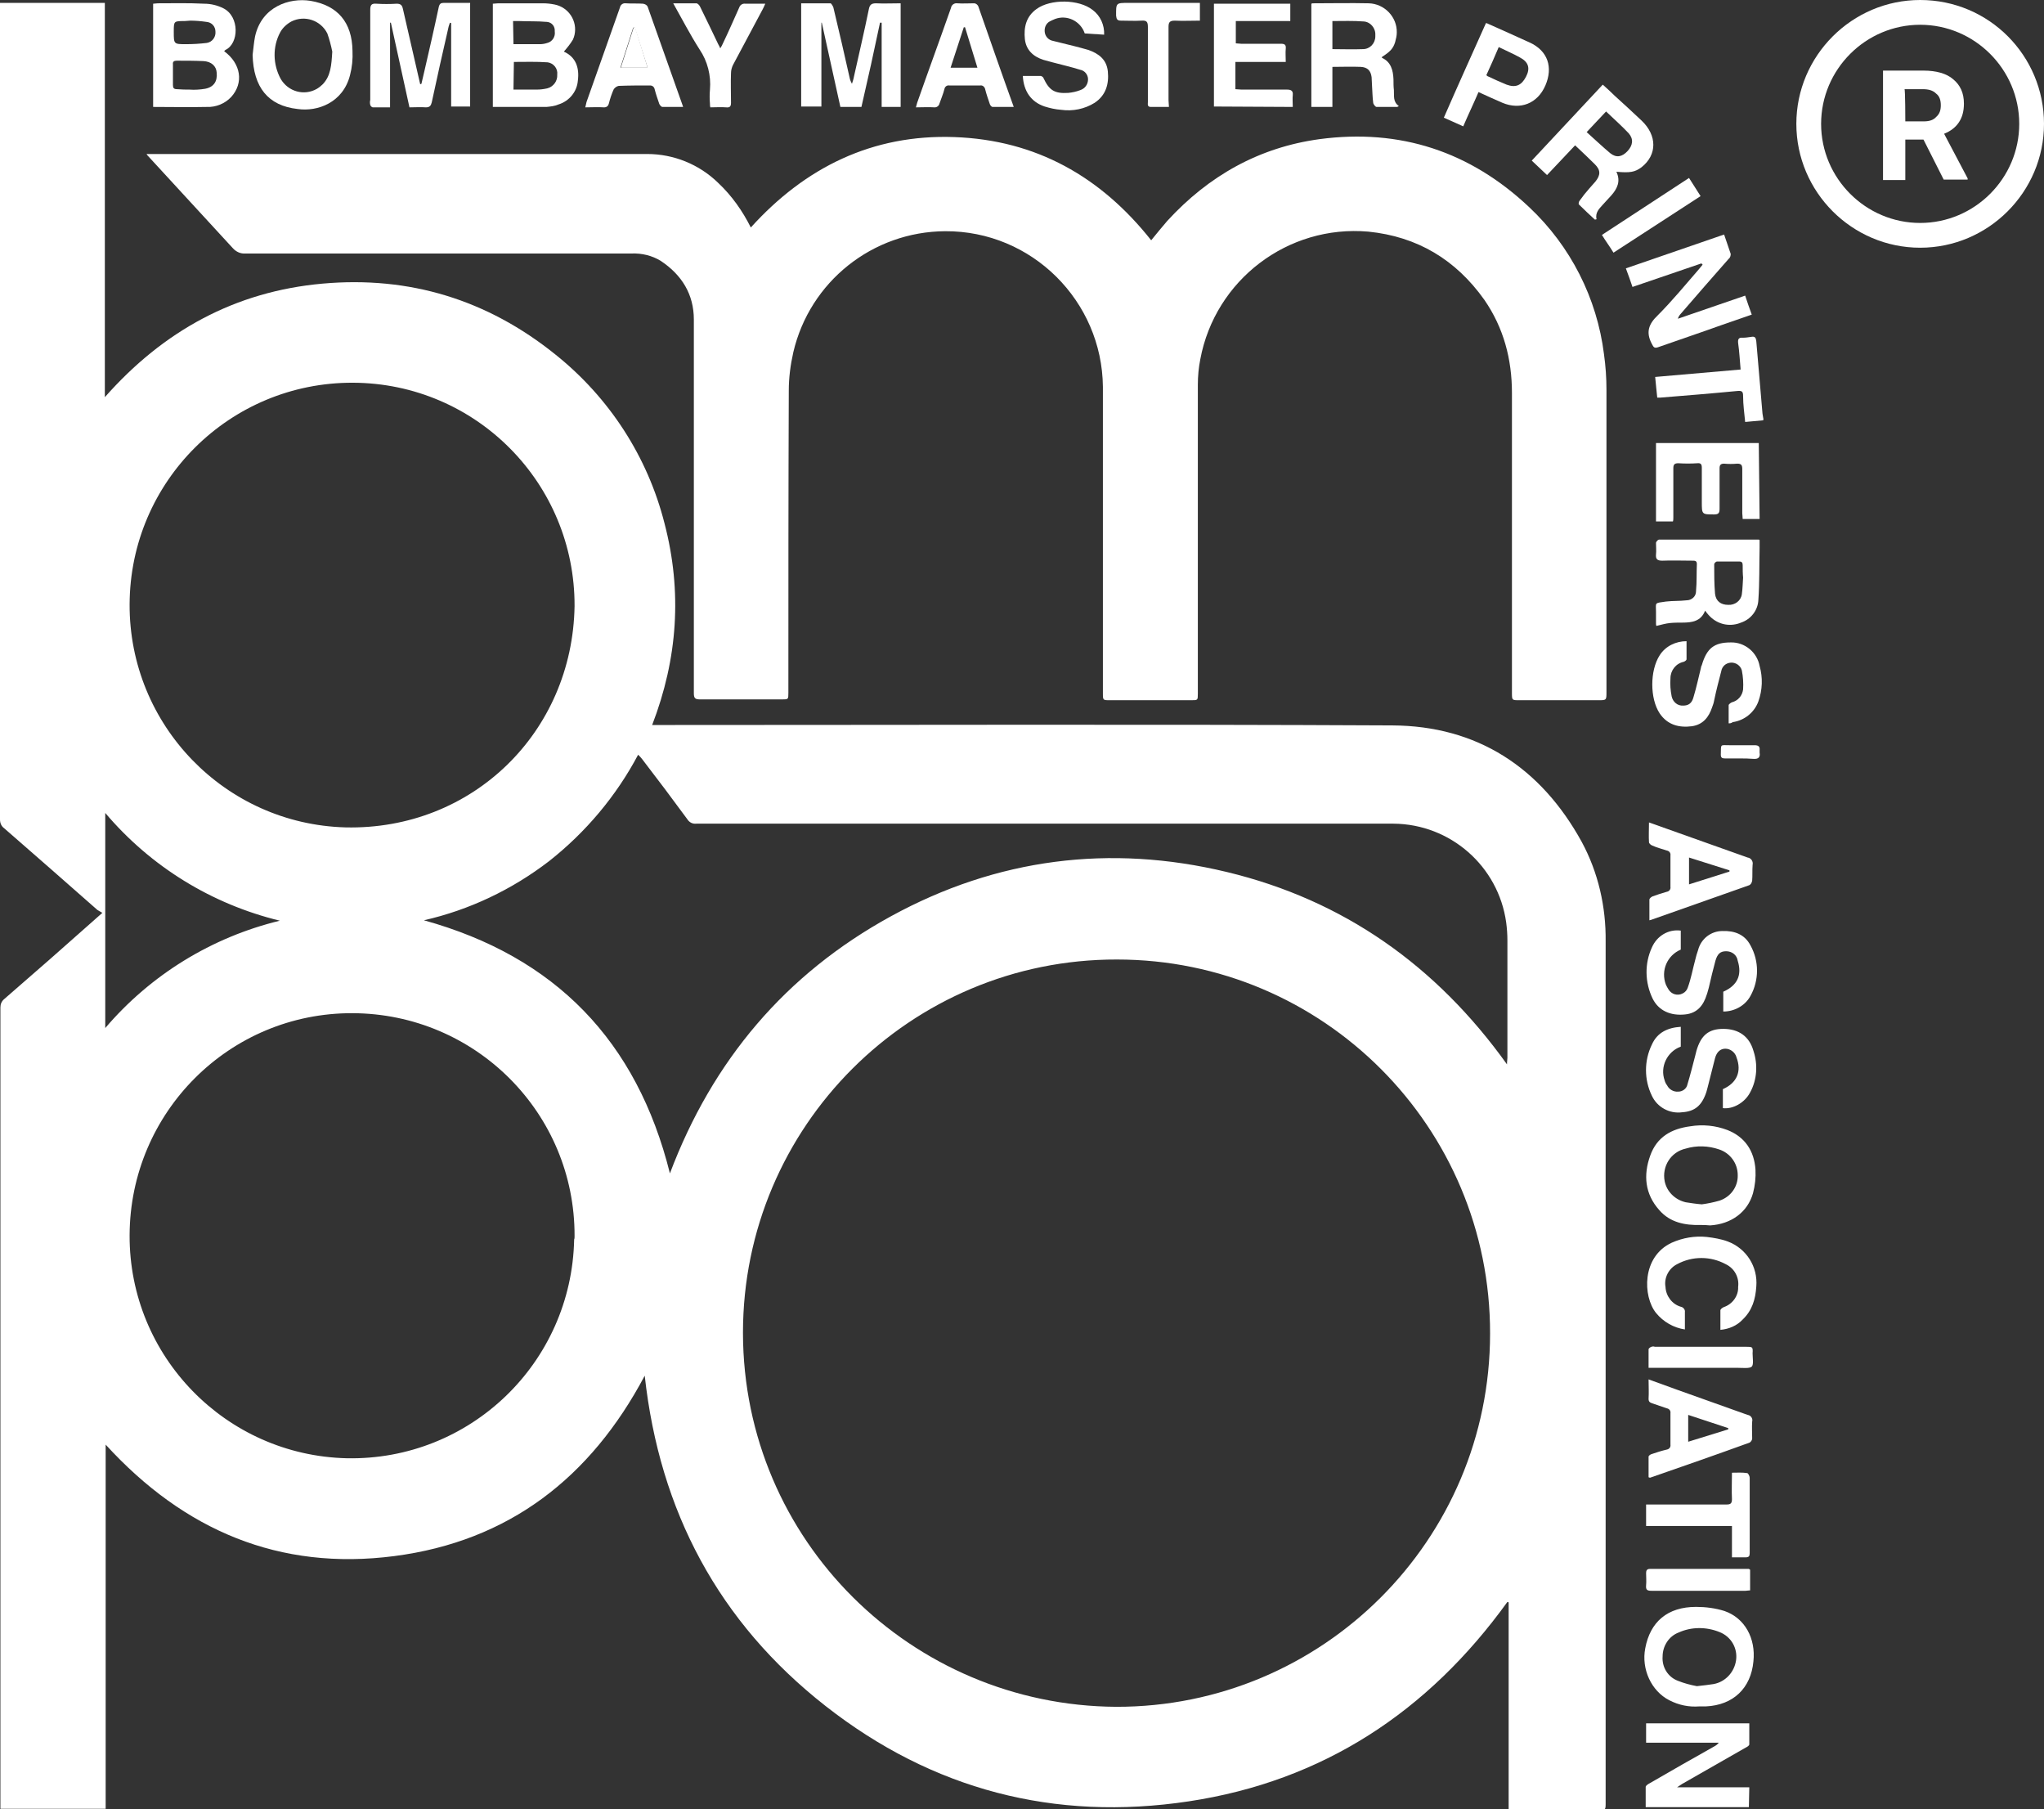 <svg xmlns="http://www.w3.org/2000/svg" xmlns:xlink="http://www.w3.org/1999/xlink" id="Layer_1" x="0px" y="0px" viewBox="0 0 495.2 438.2" style="enable-background:new 0 0 495.2 438.2;" xml:space="preserve"><rect x="0" y="0" width="495.2" height="438.2" fill="#333333" stroke="none"/><style type="text/css">	.st0{fill:#FFFFFF;}</style><g>	<g>		<path class="st0" d="M427.2,101.8l-4.4,0.4c-0.2-2.1-0.5-4.2-0.5-6.3c0-1.1-0.3-1.3-1.4-1.2c-6.2,0.6-12.4,1.1-18.6,1.6    c-0.2,0-0.5,0-0.8,0c-0.2-1.6-0.3-3.2-0.5-5l20.7-1.8c-0.2-2.2-0.3-4.3-0.6-6.4c-0.1-0.9,0.1-1.4,1.1-1.3c0.7,0,1.3-0.1,2-0.2    c1-0.2,1.2,0.2,1.3,1.1c0.5,5.9,1,11.7,1.5,17.5c0.1,0.4,0.1,0.8,0.2,1.1L427.2,101.8z"></path>		<path class="st0" d="M158,175.6h1.8c59.1,0,118.3-0.2,177.5,0.1c20.6,0.1,36,10.2,45.9,28.2c4,7.4,5.9,15.7,5.8,24.1    c0,69.4,0,138.8,0,208.2c0,2.5,0.1,2-2,2.1c-6.7,0-13.4,0-20,0h-1.5v-50.2l-0.3-0.1c-19.2,26.6-44.7,43.4-77.2,48.3    s-62.1-2.8-88-23.1s-40.2-47.2-43.8-80c-13.1,24.7-32.9,40.1-60.7,43.7s-50.9-6.2-69.9-27v88.2H0.1v-1.3c0-64.3,0-128.6,0-192.8    c0-0.8,0.3-1.5,0.9-2c7.4-6.4,14.8-12.9,22.1-19.4l1.7-1.5c-0.4-0.2-0.8-0.5-1.2-0.7c-7.5-6.6-15-13.2-22.6-19.8    c-0.7-0.5-1-1.3-1-2.1C0,133.1,0,67.6,0,2V0.7h25.4v95.5C39.6,80.1,57,70.6,78.1,68.7s40,3.9,56.5,17.2    c13,10.4,22.3,24.7,26.4,40.9C165.3,143.3,164.2,159.5,158,175.6z M270.4,413.4c50,0.1,90.6-40.4,90.6-90.4    c0.1-50-40.4-90.6-90.4-90.6c-50-0.1-90.6,40.4-90.6,90.4v0.1C180.1,373.1,220.8,413.1,270.4,413.4z M139.2,146.8    c0.1-29.8-23.9-54-53.7-54.1s-54,23.9-54.1,53.7c-0.1,29.2,23.1,53.2,52.3,54C114.4,201.1,138.7,177.4,139.2,146.8z M139.2,299.4    c0.1-29.8-24-53.9-53.8-54s-53.9,24-54,53.8c-0.1,29.3,23.3,53.3,52.6,54c29.9,0.6,54.5-23.1,55.1-53    C139.2,300,139.2,299.7,139.2,299.4z M162.3,284.2c10.3-27.3,28-48.3,53.6-62.3s53-17.5,81.3-10.7s50.8,22.7,67.9,46.6    c0-0.8,0.1-1.2,0.1-1.6c0-9.5,0-19,0-28.4c0-1.5-0.1-2.9-0.3-4.4c-1.9-13.6-13.5-23.8-27.3-23.9c-56.3,0-112.6,0-168.9,0    c-0.9,0.1-1.7-0.3-2.2-1.1c-3.6-4.9-7.2-9.7-10.9-14.5c-0.3-0.4-0.6-0.7-1-1.1c-5.3,10-12.7,18.8-21.6,25.8    c-9,6.9-19.3,11.8-30.3,14.3C134.5,231.7,154.3,252.1,162.3,284.2z M25.5,196.9V249c11-12.9,25.8-22,42.3-26    C51.3,219,36.5,209.9,25.5,196.9z"></path>		<path class="st0" d="M35.5,37.3h1.7c39.9,0,79.8,0,119.6,0c6.4,0,12.6,2.5,17.2,7c3.3,3.1,5.9,6.8,7.9,10.8    c13.2-14.6,29.5-22.6,49.3-21.9s35.5,9.6,47.7,25c1.3-1.6,2.6-3.2,3.9-4.7c10-10.9,22.2-17.8,36.9-19.8c19.5-2.6,36.5,3,50.8,16.5    c10,9.4,16.4,22,18.1,35.6c0.4,2.9,0.6,5.7,0.6,8.6c0,24.4,0,48.8,0,73.2c0,2,0,2-2,2h-19.1c-1.8,0-1.8,0-1.8-1.8    c0-24.2,0-48.4,0-72.6c0-8.2-2-15.8-6.7-22.6c-6.9-9.7-16.2-15.3-28.1-16.5C312,54.4,294.4,67.8,290.8,87c-0.4,2-0.6,4.1-0.6,6.2    c0,24.9,0,49.8,0,74.8c0,1.6,0,1.6-1.6,1.6h-19.7c-1.7,0-1.7,0-1.7-1.7c0-24.7,0-49.4,0-74.2C267,72.9,250,55.9,229,56    c-17.6,0.1-32.8,12.2-36.8,29.3c-0.7,3.1-1.1,6.2-1.1,9.3c-0.1,24.4-0.1,48.8-0.1,73.2c0,1.6,0,1.6-1.6,1.6c-6.6,0-13.2,0-19.8,0    c-1.2,0-1.5-0.3-1.5-1.5c0-30.2,0-60.3,0-90.5c0-6.1-2.9-10.8-8-14.2c-2.1-1.3-4.6-1.9-7.1-1.8c-31.2,0-62.3,0-93.5,0    c-1.2,0.1-2.3-0.4-3.1-1.3c-6.9-7.5-13.8-15-20.7-22.5C35.6,37.5,35.6,37.4,35.5,37.3z"></path>		<path class="st0" d="M208.7,25.9h-5.1c-1.5-6.8-3-13.6-4.5-20.4H199v20.3h-4.9v-25c2.4,0,4.8,0,7.1,0c0.2,0,0.6,0.7,0.7,1    c1.4,5.8,2.7,11.5,4,17.3c0.1,0.4,0.3,0.8,0.5,1.2c0.2-0.6,0.4-1.2,0.5-1.8c1.2-5.4,2.5-10.9,3.6-16.3c0.2-1,0.6-1.4,1.7-1.4    c2,0.1,3.9,0,6,0v25.1h-4.6V5.5h-0.4C211.8,12.2,210.3,19,208.7,25.9z"></path>		<path class="st0" d="M102.1,20.3c0.2-1,0.5-2,0.7-3c1.2-5.2,2.4-10.4,3.5-15.6c0.2-0.8,0.5-1,1.2-1c2.1,0,4.2,0,6.4,0v25.1h-4.6    V5.6L109,5.5c-0.1,0.3-0.2,0.6-0.3,0.9c-1.4,6.1-2.8,12.3-4.1,18.4c-0.2,0.8-0.5,1.2-1.4,1.2c-1.3-0.1-2.6,0-4,0    c-1.5-6.8-3-13.7-4.5-20.5h-0.2V26c-1.5,0-2.8,0-4.2,0c-0.2,0-0.6-0.4-0.6-0.6c-0.1-0.4-0.1-0.8,0-1.2c0-7.3,0-14.6,0-21.8    c0-1.2,0.3-1.6,1.5-1.5c1.6,0.1,3.3,0.1,4.9,0c0.9,0,1.3,0.3,1.5,1.2c1.3,5.7,2.6,11.3,3.9,17c0.1,0.4,0.2,0.9,0.3,1.3L102.1,20.3    z"></path>		<path class="st0" d="M37.1,25.9v-25c0.4,0,0.8-0.1,1.1-0.1c3.8,0,7.5-0.1,11.3,0.1c1.6,0,3.2,0.4,4.6,1.1c4,2,3.8,8.6,0.5,10.1    c-0.1,0.1-0.2,0.2-0.3,0.3c4.1,3,4.8,7.7,1.7,11.1c-1.5,1.6-3.7,2.5-5.9,2.4C45.7,26,41.5,25.9,37.1,25.9z M45.9,21.7L45.9,21.7    c1.3,0.1,2.6,0,3.8-0.2c2.1-0.4,3-1.8,2.8-3.9c-0.1-1.6-1.3-2.7-3.2-2.8c-2.1-0.1-4.3-0.1-6.5-0.1c-0.6,0-1,0.2-0.9,0.9    c0,1.7,0,3.3,0,5c0,0.7,0.2,1,1,1C44,21.7,45,21.7,45.9,21.7L45.9,21.7z M46.1,5L46.1,5l-1.4,0.1c-2.6,0-2.6,0-2.6,2.6    c0,3,0,3,3,3c1.7,0,3.3-0.1,5-0.3c1.3-0.2,2.2-1.4,2.1-2.7c0-1.3-0.9-2.3-2.2-2.4C48.6,5.1,47.3,5,46.1,5z"></path>		<path class="st0" d="M119.4,25.9v-25c0.5,0,0.9-0.1,1.3-0.1c3.6,0,7.2,0,10.8,0c1,0,1.9,0.1,2.9,0.3c3.4,0.7,5.5,4,4.8,7.3    c-0.1,0.4-0.2,0.8-0.4,1.2c-0.6,1-1.4,2-2.2,2.9c2.9,1.3,3.8,3.9,3.4,7c-0.2,2.7-2.1,5-4.7,5.8c-0.9,0.4-1.9,0.5-2.9,0.6    C128.1,25.9,123.8,25.9,119.4,25.9z M124.4,21.7c1.9,0,3.7,0,5.6,0c0.9,0,1.7-0.1,2.6-0.3c1.5-0.4,2.5-1.8,2.4-3.3    c0.2-1.5-0.9-2.8-2.3-3l0,0c-2.7-0.2-5.5-0.1-8.2-0.1L124.4,21.7z M124.4,10.7c2.2,0,4.3,0,6.4,0c0.6,0,1.2-0.1,1.8-0.3    c1.2-0.3,2-1.5,1.8-2.8c0.1-1.2-0.7-2.2-1.9-2.3h-0.1c-2.2-0.2-4.4-0.1-6.6-0.2c-0.5,0-1,0-1.5,0L124.4,10.7z"></path>		<path class="st0" d="M338.5,25.9c-1.7,0-3.3,0-5,0c-0.3,0-0.7-0.6-0.8-0.9c-0.2-1.4-0.2-2.9-0.3-4.3c0-0.7-0.1-1.3-0.1-2    c-0.2-1.6-1-2.4-2.6-2.5c-2.3-0.1-4.5,0-6.9,0v9.7h-5.1v-25c0.2-0.1,0.3-0.1,0.5-0.1c4.5,0,9-0.1,13.4,0c3.8,0.1,6.9,3.3,6.8,7.1    c0,0.8-0.2,1.5-0.4,2.3c-0.5,1.6-1.2,2.3-3.2,3.6c0,0.1,0,0.2,0,0.2c2.2,1,2.7,3,2.8,5.2c0,0.9,0,1.8,0.1,2.6    c0.1,1.4-0.3,2.8,1.2,3.9L338.5,25.9z M322.8,5.1v6.8c2.5,0,4.9,0.1,7.4,0c1.7,0,3-1.4,3-3.1c0-0.1,0-0.2,0-0.3    c0.1-1.7-1.2-3.2-2.8-3.3C327.8,5,325.4,5.1,322.8,5.1z"></path>		<path class="st0" d="M391.6,41.6c1.1,2.3,0.2,4.1-1.2,5.7c-0.7,0.8-1.5,1.6-2.2,2.4s-1.8,1.8-1.4,3.4l-0.4,0.1    c-1.3-1.2-2.6-2.4-3.9-3.7c-0.1-0.1,0-0.7,0.2-0.9c0.7-1,1.5-2,2.3-2.9c0.5-0.6,1-1.1,1.5-1.7c1.3-1.6,1.3-2.8-0.1-4.2    s-3.1-3-4.8-4.6c-2.3,2.4-4.5,4.8-6.8,7.2l-3.7-3.5l17.2-18.4c1,0.9,2,1.8,2.9,2.7c2.2,2,4.4,4,6.5,6c3.8,3.6,3.8,8.3,0,11.3    C396.1,41.7,394.9,41.9,391.6,41.6z M384.4,32c2,1.8,3.8,3.5,5.7,5.1c1.5,1.2,2.9,0.9,4.2-0.5s1.5-2.9,0.3-4.3    c-1.7-1.8-3.6-3.5-5.5-5.3L384.4,32z"></path>		<path class="st0" d="M412.2,63.8l-16.7,5.7c-0.5-1.5-1-2.9-1.6-4.5l23.8-8.2c0.6,1.7,1.1,3.2,1.6,4.7c0,0.4-0.1,0.9-0.5,1.2    c-3.9,4.4-7.7,8.8-11.6,13.3c-0.3,0.3-0.6,0.8-0.7,1.2l16.3-5.6c0.5,1.5,1,3,1.6,4.6l-7.5,2.6c-5,1.8-10.1,3.5-15.2,5.3    c-0.9,0.3-1.1,0-1.5-0.8c-1.5-2.8-0.8-4.8,1.4-6.9c3.5-3.5,6.7-7.4,10-11.2c0.3-0.4,0.6-0.7,0.9-1.1L412.2,63.8z"></path>		<path class="st0" d="M423.7,437.7h-25c0-1.6,0-3.3,0-4.9c0-0.3,0.6-0.7,1-0.9c5.2-3,10.4-6,15.6-8.9c0.4-0.2,0.8-0.5,1.1-0.9    h-17.6v-4.7h25c0,1.7,0,3.4,0,5.1c0,0.3-0.5,0.6-0.9,0.8c-5.1,2.9-10.3,5.9-15.4,8.8l-1.2,0.8h17.5L423.7,437.7z"></path>		<path class="st0" d="M413.1,147.9c-1,2.6-3.2,2.9-5.5,2.9c-1,0-2,0-3,0.1s-2.1,0.4-3.3,0.7c-0.1-0.2-0.1-0.4-0.1-0.6    c0-0.9,0-1.8,0-2.8c0-2.3-0.5-2.1,2.4-2.5c1.7-0.2,3.3-0.1,5-0.3c1.2,0,2.3-0.9,2.3-2.2v-0.1c0.2-2.1,0.1-4.3,0.2-6.5    c0-0.8-0.5-0.8-1-0.8c-2.5,0-5-0.1-7.4,0c-1.2,0-1.6-0.4-1.5-1.5c0.1-0.9,0-1.8,0-2.8c0-0.3,0.5-0.8,0.7-0.8c8.1,0,16.1,0,24.2,0    c0,0,0.1,0,0.2,0.1c0,0.6,0,1.2,0,1.9c-0.1,4.2,0,8.4-0.3,12.6c-0.1,2.5-1.8,4.7-4.2,5.5c-2.4,1-5.1,0.6-7.1-1.1    C414.2,149.3,413.6,148.6,413.1,147.9z M422.3,139.9L422.3,139.9c-0.1-1-0.1-2-0.1-3c0-0.6-0.2-0.9-0.8-0.9c-1.8,0-3.6,0-5.4,0    c-0.3,0-0.7,0.4-0.7,0.7c0,2.4,0,4.7,0.2,7.1c0.2,1.8,1.4,2.7,3.2,2.7c1.6,0.1,3.1-1,3.3-2.6C422.2,142.5,422.2,141.2,422.3,139.9    L422.3,139.9z"></path>		<path class="st0" d="M61.2,13.3c0.2-1.5,0.3-3,0.6-4.5c1.6-7.2,8.3-9.4,13.4-8.6c6.6,1.1,10.1,5.2,10.2,12.1c0.1,2-0.1,4-0.6,5.9    c-1.7,6.7-7.9,8.9-12.7,8.2C64.9,25.6,61.4,21.1,61.2,13.3z M80.5,12.5c-0.3-1.5-0.7-3-1.2-4.4c-1.6-3.2-5.5-4.5-8.7-2.9    c-1.1,0.6-2.1,1.5-2.7,2.6c-1.9,3.5-1.8,7.8,0.1,11.3c1.8,3.1,5.7,4.2,8.8,2.4c0.5-0.3,1-0.7,1.4-1.1    C80.1,18.4,80.3,15.9,80.5,12.5z"></path>		<path class="st0" d="M411.7,413.3c-2.5,0.2-5-0.3-7.3-1.5c-4.3-2.2-6.8-7.5-5.8-12.6c1.2-6.4,5.4-10,12.3-10c2.3,0,4.7,0.3,6.9,1    c4.9,1.7,7.6,6.6,7,12.2c-0.6,6.5-4.9,10.6-11.5,10.9C412.8,413.3,412.2,413.3,411.7,413.3z M411.1,408.4c1.7-0.2,2.8-0.3,4-0.5    c2.9-0.5,5.1-2.9,5.5-5.8s-1.2-5.7-4-6.8c-3.2-1.3-6.8-1.3-9.9,0.1c-2.4,0.9-3.9,3.3-3.9,5.8c-0.2,2.6,1.3,5,3.7,5.9    C408,407.7,409.5,408.1,411.1,408.4L411.1,408.4z"></path>		<path class="st0" d="M412,296.7c-3.8,0.1-7.4-0.6-10-3.6c-3.5-3.9-3.9-8.5-2.2-13.2c1.6-4.5,5.1-6.5,9.7-7.1c3-0.5,6.1-0.2,9,0.9    c4.3,1.7,6.5,5.1,6.8,9.6c0.1,1.9-0.1,3.8-0.6,5.7c-1.3,4.6-5.3,7.5-10.4,7.8C413.4,296.7,412.7,296.7,412,296.7z M412.3,291.7    c1.5-0.2,2.9-0.5,4.3-0.9c2.7-0.9,4.5-3.4,4.4-6.2c0-2.8-1.8-5.3-4.5-6.2c-2.6-0.9-5.5-1-8.1-0.2c-3.6,0.8-5.8,4.3-5.1,7.9    c0.5,2.5,2.5,4.5,5.1,5.1C409.7,291.4,411,291.6,412.3,291.7z"></path>		<path class="st0" d="M407.2,225.4v4.6c-3.3,1.4-4.9,5.1-3.6,8.5c0.2,0.4,0.4,0.8,0.6,1.1c0.7,1.2,2.2,1.7,3.5,1    c0.6-0.3,1-0.8,1.2-1.4c0.8-2.2,1.2-4.5,1.8-6.7c0.2-0.8,0.4-1.6,0.7-2.4c0.7-2.7,3.1-4.6,5.9-4.6c2.9-0.1,5.4,0.8,6.8,3.5    c2.1,3.8,2.1,8.4,0,12.2c-1.3,2.4-3.9,3.8-6.6,3.8v-4.8c3.4-1.5,4.6-4,3.5-7.5c-0.2-1.4-1.4-2.3-2.8-2.3s-2.1,0.6-2.6,2.3    c-0.6,2.2-1.1,4.3-1.6,6.5c-0.2,0.6-0.3,1.2-0.5,1.7c-0.8,2.6-2.3,4.5-5.2,4.8c-3.7,0.4-6.5-1-7.9-3.8c-1.9-3.9-2-8.5-0.2-12.4    C401.4,226.7,404.2,225,407.2,225.4z"></path>		<path class="st0" d="M407.2,248.7v4.8c-3.3,1.2-5.1,4.9-3.9,8.2c0.1,0.4,0.3,0.8,0.6,1.2c0.5,1,1.6,1.6,2.7,1.5c1,0,2-0.7,2.2-1.7    c0.7-2.3,1.3-4.7,1.9-7c0.1-0.4,0.2-0.8,0.3-1.2c1.1-3.8,3-5.3,6.5-5.3c3.7,0,6.3,1.8,7.3,5.3c1.1,3.3,0.9,7-0.8,10.1    c-1.3,2.5-4.2,4.1-6.6,3.8v-4.6c3.4-1.5,4.6-4.3,3.3-7.7c-0.3-1.2-1.5-2.1-2.7-2.1s-2.1,0.8-2.5,2.3c-0.6,2.4-1.2,4.7-1.8,7.1    c-0.1,0.4-0.2,0.8-0.3,1.1c-1.1,3.3-2.8,4.7-5.9,4.9c-3,0.4-6-1.2-7.3-4c-1.9-3.9-1.9-8.5,0-12.4    C401.5,250.1,404,248.9,407.2,248.7z"></path>		<path class="st0" d="M262.8,8.1c-1-3-4.3-4.6-7.2-3.5c-0.5,0.2-0.9,0.4-1.3,0.6c-0.9,0.5-1.3,1.5-1.2,2.5c0.1,1.1,0.9,2,2,2.2    c2.3,0.6,4.6,1.1,6.8,1.7c0.6,0.2,1.2,0.3,1.8,0.5c2.5,0.9,4.4,2.3,4.7,5.2c0.3,3.1-0.5,5.8-3.2,7.6c-2.4,1.5-5.3,2.1-8.1,1.7    c-1.4-0.1-2.7-0.4-4-0.8c-3.3-1.1-5.1-3.7-5.3-7.4c1.5,0,2.9,0,4.4,0c0.2,0.1,0.5,0.2,0.6,0.5c1.4,3,2.7,3.8,6,3.6    c1-0.1,2-0.3,3-0.7c1.1-0.4,1.8-1.4,1.8-2.6c0-1.1-0.8-2.1-1.9-2.3c-2.2-0.7-4.5-1.2-6.7-1.8c-0.7-0.2-1.5-0.4-2.2-0.6    c-2.5-0.8-4.2-2.4-4.5-5c-0.3-2.9,0.3-5.5,2.8-7.3c3.4-2.5,10.3-2.4,13.6,0.2c1.9,1.4,2.9,3.7,2.8,6L262.8,8.1z"></path>		<path class="st0" d="M294.1,25.8V0.9h18.5v4.2h-13.2v5.4c0.4,0,0.9,0.1,1.3,0.1c3.2,0,6.4,0,9.6,0c0.9,0,1.3,0.2,1.2,1.2    s0,2,0,3.2h-12.2v6.6c0.5,0,1,0.1,1.5,0.1c3.7,0,7.4,0,11,0c1,0,1.5,0.3,1.4,1.3c-0.1,0.9,0,1.9,0,2.9L294.1,25.8z"></path>		<path class="st0" d="M418.8,175.2c0-1.5,0-2.9,0-4.4c0-0.2,0.5-0.6,0.8-0.7c1.5-0.4,2.5-1.6,2.7-3.1c0.1-1.5,0-3.1-0.3-4.6    c-0.3-1.2-1.5-2-2.7-1.9s-2.1,0.9-2.3,2.1c-0.6,2.3-1.2,4.6-1.7,7c-0.1,0.6-0.3,1.2-0.5,1.7c-0.8,2.4-2.2,4.2-4.9,4.6    c-3.1,0.4-5.9-0.3-7.8-3.1c-2.4-3.6-2.4-10.4,0-14.1c1.4-2.2,3.9-3.4,6.5-3.4c0,1.5,0,3,0,4.4c0,0.2-0.4,0.5-0.7,0.6    c-1.9,0.4-3.2,2.1-3.2,4c-0.1,1.5,0,2.9,0.3,4.4c0.3,1.3,1.4,2.3,2.8,2.2c1.2,0,2.1-0.5,2.5-2.1c0.7-2.3,1.2-4.7,1.8-7.1    c0-0.2,0.1-0.4,0.2-0.6c1.2-4.1,3-5.5,7-5.5c3.4-0.1,6.4,2.4,7,5.7c0.8,2.8,0.7,5.8-0.3,8.6c-1,2.7-3.4,4.6-6.2,5    C419.4,175.2,419.1,175.2,418.8,175.2z"></path>		<path class="st0" d="M426.3,125.7h-4.1c0-0.5-0.1-1-0.1-1.4c0-3.6,0-7.1,0-10.7c0-0.9-0.2-1.3-1.2-1.3c-1.1,0.1-2.2,0.1-3.2,0    c-0.8,0-1.1,0.3-1.1,1.1c0,3.3,0,6.6,0,9.8c0,1-0.2,1.4-1.3,1.4c-3,0-3,0-3-3c0-2.8,0-5.5,0-8.3c0-0.8-0.2-1.2-1.1-1.1    c-1.5,0.1-3,0.1-4.6,0c-0.9,0-1.2,0.3-1.2,1.2c0,4,0,7.9,0,11.9c0,0.3,0,0.7-0.1,1h-4.1v-19h24.9L426.3,125.7z"></path>		<path class="st0" d="M399.4,334.1l6.9,2.5c5.7,2,11.4,4.1,17.1,6.1c0.8,0.1,1.3,0.9,1.1,1.6l0,0c-0.1,1.4,0,2.7,0,4.1    c0,0.4-0.3,0.8-0.6,1c-8,2.9-16,5.7-24.1,8.5c-0.1,0-0.2,0-0.4-0.1c0-1.6,0-3.3,0-5c0-0.2,0.4-0.5,0.7-0.6    c1.2-0.4,2.4-0.8,3.7-1.1c0.6-0.1,1-0.6,0.9-1.2c0-2.5,0-5,0-7.6c0.1-0.6-0.3-1.1-0.9-1.2c-1.2-0.4-2.3-0.8-3.5-1.2    c-0.6-0.2-0.9-0.4-0.9-1.1C399.5,337.2,399.4,335.7,399.4,334.1z M409,342.7v6.5l9.7-3v-0.3L409,342.7z"></path>		<path class="st0" d="M165.5,25.9c-1.7,0-3.3,0-5,0c-0.3,0-0.7-0.5-0.8-0.8c-0.4-1.2-0.8-2.3-1.1-3.5c-0.1-0.5-0.5-0.9-1.1-0.9    h-0.1c-2.5,0-5,0-7.5,0.1c-0.5,0.1-0.9,0.4-1.2,0.8c-0.5,1.1-0.9,2.3-1.2,3.5c-0.1,0.5-0.5,0.9-1.1,0.9h-0.1c-1.4-0.1-2.9,0-4.5,0    c0.1-0.5,0.2-0.9,0.3-1.3c2.7-7.6,5.4-15.3,8.1-22.9c0.1-0.6,0.7-1.1,1.4-1c1.4,0.1,2.8,0,4.2,0.1c0.5,0.1,0.9,0.3,1.1,0.7    c2.8,7.9,5.6,15.8,8.4,23.7C165.4,25.5,165.4,25.7,165.5,25.9z M156.9,16.4l-3.1-9.7h-0.4l-3.1,9.7H156.9z"></path>		<path class="st0" d="M245.6,25.9c-1.8,0-3.5,0-5.1,0c-0.3,0-0.6-0.4-0.7-0.7c-0.4-1.2-0.8-2.3-1.1-3.5c-0.1-0.6-0.6-1.1-1.2-1l0,0    c-2.5,0-5,0-7.5,0c-0.6-0.1-1.1,0.3-1.2,0.9c-0.3,1.2-0.8,2.3-1.2,3.5c-0.1,0.5-0.6,0.9-1.1,0.9h-0.1c-1.4-0.1-2.9,0-4.5,0    c0.1-0.4,0.2-0.8,0.3-1.1c2.7-7.7,5.5-15.3,8.2-23c0.1-0.7,0.8-1.2,1.5-1.1c1.4,0.1,2.7,0,4.1,0c0.4,0,0.8,0.3,1,0.7    C239.8,9.5,242.6,17.6,245.6,25.9z M233.8,6.6h-0.3l-3.2,9.8h6.5C235.8,13.1,234.8,9.8,233.8,6.6z"></path>		<path class="st0" d="M399.6,222.9c0-1.7,0-3.3,0-5c0-0.3,0.5-0.7,0.8-0.8c1.1-0.4,2.3-0.8,3.4-1.1c0.6-0.1,1-0.6,0.9-1.2l0,0    c0-2.5,0-5,0-7.6c0.1-0.6-0.3-1.1-0.9-1.2c-1.2-0.4-2.4-0.7-3.5-1.2c-0.3-0.1-0.8-0.5-0.8-0.8c-0.1-1.5,0-3.1,0-4.8l4.5,1.6    c6.5,2.3,12.9,4.6,19.4,6.9c0.8,0.1,1.4,0.9,1.2,1.8l0,0c-0.1,1.3,0,2.6-0.1,3.8c-0.1,0.5-0.3,0.9-0.7,1.1    c-7.9,2.8-15.9,5.6-23.8,8.4C400.1,222.8,399.9,222.8,399.6,222.9z M409.2,207.7v6.5l9.8-3.1v-0.3L409.2,207.7z"></path>		<path class="st0" d="M349.8,28.5c3.4-7.8,6.8-15.3,10.2-22.9c0.2,0,0.4,0.1,0.6,0.2c3.4,1.5,6.7,3,10,4.5c4.4,2,5.7,6,3.8,10.4    s-6.1,6-10.4,4.2c-1.9-0.8-3.8-1.7-5.8-2.6c-1.2,2.8-2.5,5.5-3.7,8.3L349.8,28.5z M363.1,11.4c-1,2.4-2,4.6-3,6.8    c0.1,0.1,0.3,0.3,0.4,0.3c1.5,0.7,3,1.4,4.5,2c2.2,0.8,3.6,0.2,4.7-1.9s0.6-3.6-1.5-4.7C366.6,13,364.9,12.3,363.1,11.4z"></path>		<path class="st0" d="M416.8,322.1c0-1.6,0-3.1,0-4.7c0-0.3,0.4-0.6,0.8-0.8c2.1-0.7,3.6-2.7,3.5-4.9c0.3-2.3-0.9-4.5-3-5.5    c-3.7-2-8.1-2-11.8,0c-2,1-3.2,3.3-2.8,5.5c0.1,2.2,1.6,4.2,3.7,4.8c0.6,0.1,1.1,0.7,1,1.3c0,0,0,0,0,0.1c0,1.3,0,2.6,0,4.1    c-2.7-0.4-5.2-1.8-7-4c-3.2-4-3.5-13.6,3.8-17c2.7-1.2,5.6-1.7,8.5-1.4c1.7,0.2,3.5,0.5,5.1,1.1c4.5,1.7,7.3,6.1,6.9,10.9    c-0.2,3.1-1,5.8-3.3,8C420.8,321.1,418.9,321.9,416.8,322.1z"></path>		<path class="st0" d="M163.1,0.8c2,0,3.8,0,5.6,0c0.3,0,0.7,0.4,0.9,0.8c1.5,3,2.9,6,4.4,9.1c0.1,0.2,0.3,0.5,0.5,1    c0.3-0.5,0.5-0.8,0.6-1.1c1.4-2.9,2.7-5.9,4-8.8c0.2-0.6,0.8-1,1.5-0.9c1.5,0,3,0,4.8,0c-0.2,0.5-0.4,0.9-0.6,1.3    c-2.4,4.5-4.8,9-7.2,13.5c-0.3,0.6-0.5,1.3-0.5,2c-0.1,2.4,0,4.8,0,7.2c0,0.9-0.3,1.2-1.2,1.1c-1.2-0.1-2.5,0-3.8,0    c-0.1-0.3-0.1-0.6-0.1-0.9c-0.1-1.1-0.1-2.2,0-3.4c0.3-3.4-0.6-6.9-2.5-9.7C167.2,8.4,165.3,4.7,163.1,0.8z"></path>		<path class="st0" d="M419.6,369.6h-20.8v-5.2h1.4c6,0,12.1,0,18.1,0c1,0,1.3-0.3,1.3-1.3c-0.1-2.1,0-4.1,0-6.4    c1.3,0,2.5-0.1,3.7,0.1c0.2,0,0.6,0.7,0.6,1.1c0,4.6,0,9.3,0,13.9c0,1.5,0,3,0,4.4c0,0.7-0.2,1-1,1c-1.1,0-2.1,0-3.3,0    L419.6,369.6z"></path>		<path class="st0" d="M283.2,25.9h-4.4c-0.9,0-0.7-0.7-0.7-1.2c0-3.1,0-6.3,0-9.5c0-2.9,0-5.8,0-8.6c0-1.2-0.2-1.7-1.5-1.6    c-1.7,0.1-3.4,0-5,0c-0.9,0-1.1-0.3-1.2-1.2c0-3.1-0.1-3.1,3-3.1h17.3V5c-2.1,0-4.1,0.1-6.1,0c-1.2,0-1.5,0.4-1.5,1.5    c0,5.9,0,11.8,0,17.8L283.2,25.9z"></path>		<path class="st0" d="M424,380.2v5c-0.4,0-0.8,0.1-1.1,0.1c-7.6,0-15.2,0-22.8,0c-1,0-1.4-0.2-1.3-1.3s0-2,0-3c0-0.6,0.2-1,0.9-1    c8,0,16,0,24,0C423.8,380.1,423.9,380.1,424,380.2z"></path>		<path class="st0" d="M409.2,43.1l2.8,4.4l-21.1,13.7c-0.9-1.5-1.9-2.8-2.8-4.3L409.2,43.1z"></path>		<path class="st0" d="M399.4,331.3c0-1.6,0-3,0-4.5c0-0.2,0.4-0.5,0.7-0.6c0.3-0.1,0.6-0.1,0.8,0H423c1.6,0,1.7,0,1.6,1.6    c0,1.1,0.3,2.7-0.2,3.2s-2.2,0.3-3.3,0.3c-6.7,0-13.3,0-20,0H399.4z"></path>		<path class="st0" d="M421.5,183.7c-1.2,0-2.4,0-3.6,0c-0.7,0-1-0.2-1-0.9c0.1-2.7-0.3-2.3,2.2-2.3c2,0,4,0,6,0    c0.9,0,1.3,0.3,1.2,1.2c0,0.2,0,0.4,0,0.6c0.2,1.1-0.3,1.6-1.5,1.5S422.6,183.7,421.5,183.7z"></path>		<path class="st0" d="M156.9,16.4h-6.5l3.1-9.7h0.4L156.9,16.4z"></path>	</g>	<path class="st0" d="M465.2,0c-16.5,0-30,13.5-30,30s13.5,30,30,30s30-13.5,30-30S481.9,0,465.2,0 M465.2,54c-13.2,0-24-10.8-24-24   s10.8-24,24-24s24,10.8,24,24S478.4,54,465.2,54 M466,33.8h-4.4v9.8h-5.4V17.1h9.8c3.1,0,5.6,0.7,7.2,2.1c1.7,1.4,2.6,3.3,2.6,5.9   c0,1.8-0.4,3.3-1.2,4.5c-0.8,1.2-1.9,2.1-3.6,2.8l5.7,10.8v0.3h-5.8L466,33.8 M461.6,29.4h4.4c1.4,0,2.4-0.3,3.1-1.1   c0.8-0.7,1.1-1.6,1.1-2.8s-0.3-2.2-1.1-2.8c-0.8-0.8-1.8-1.1-3.3-1.1h-4.4C461.6,21.6,461.6,29.4,461.6,29.4z"></path></g></svg>